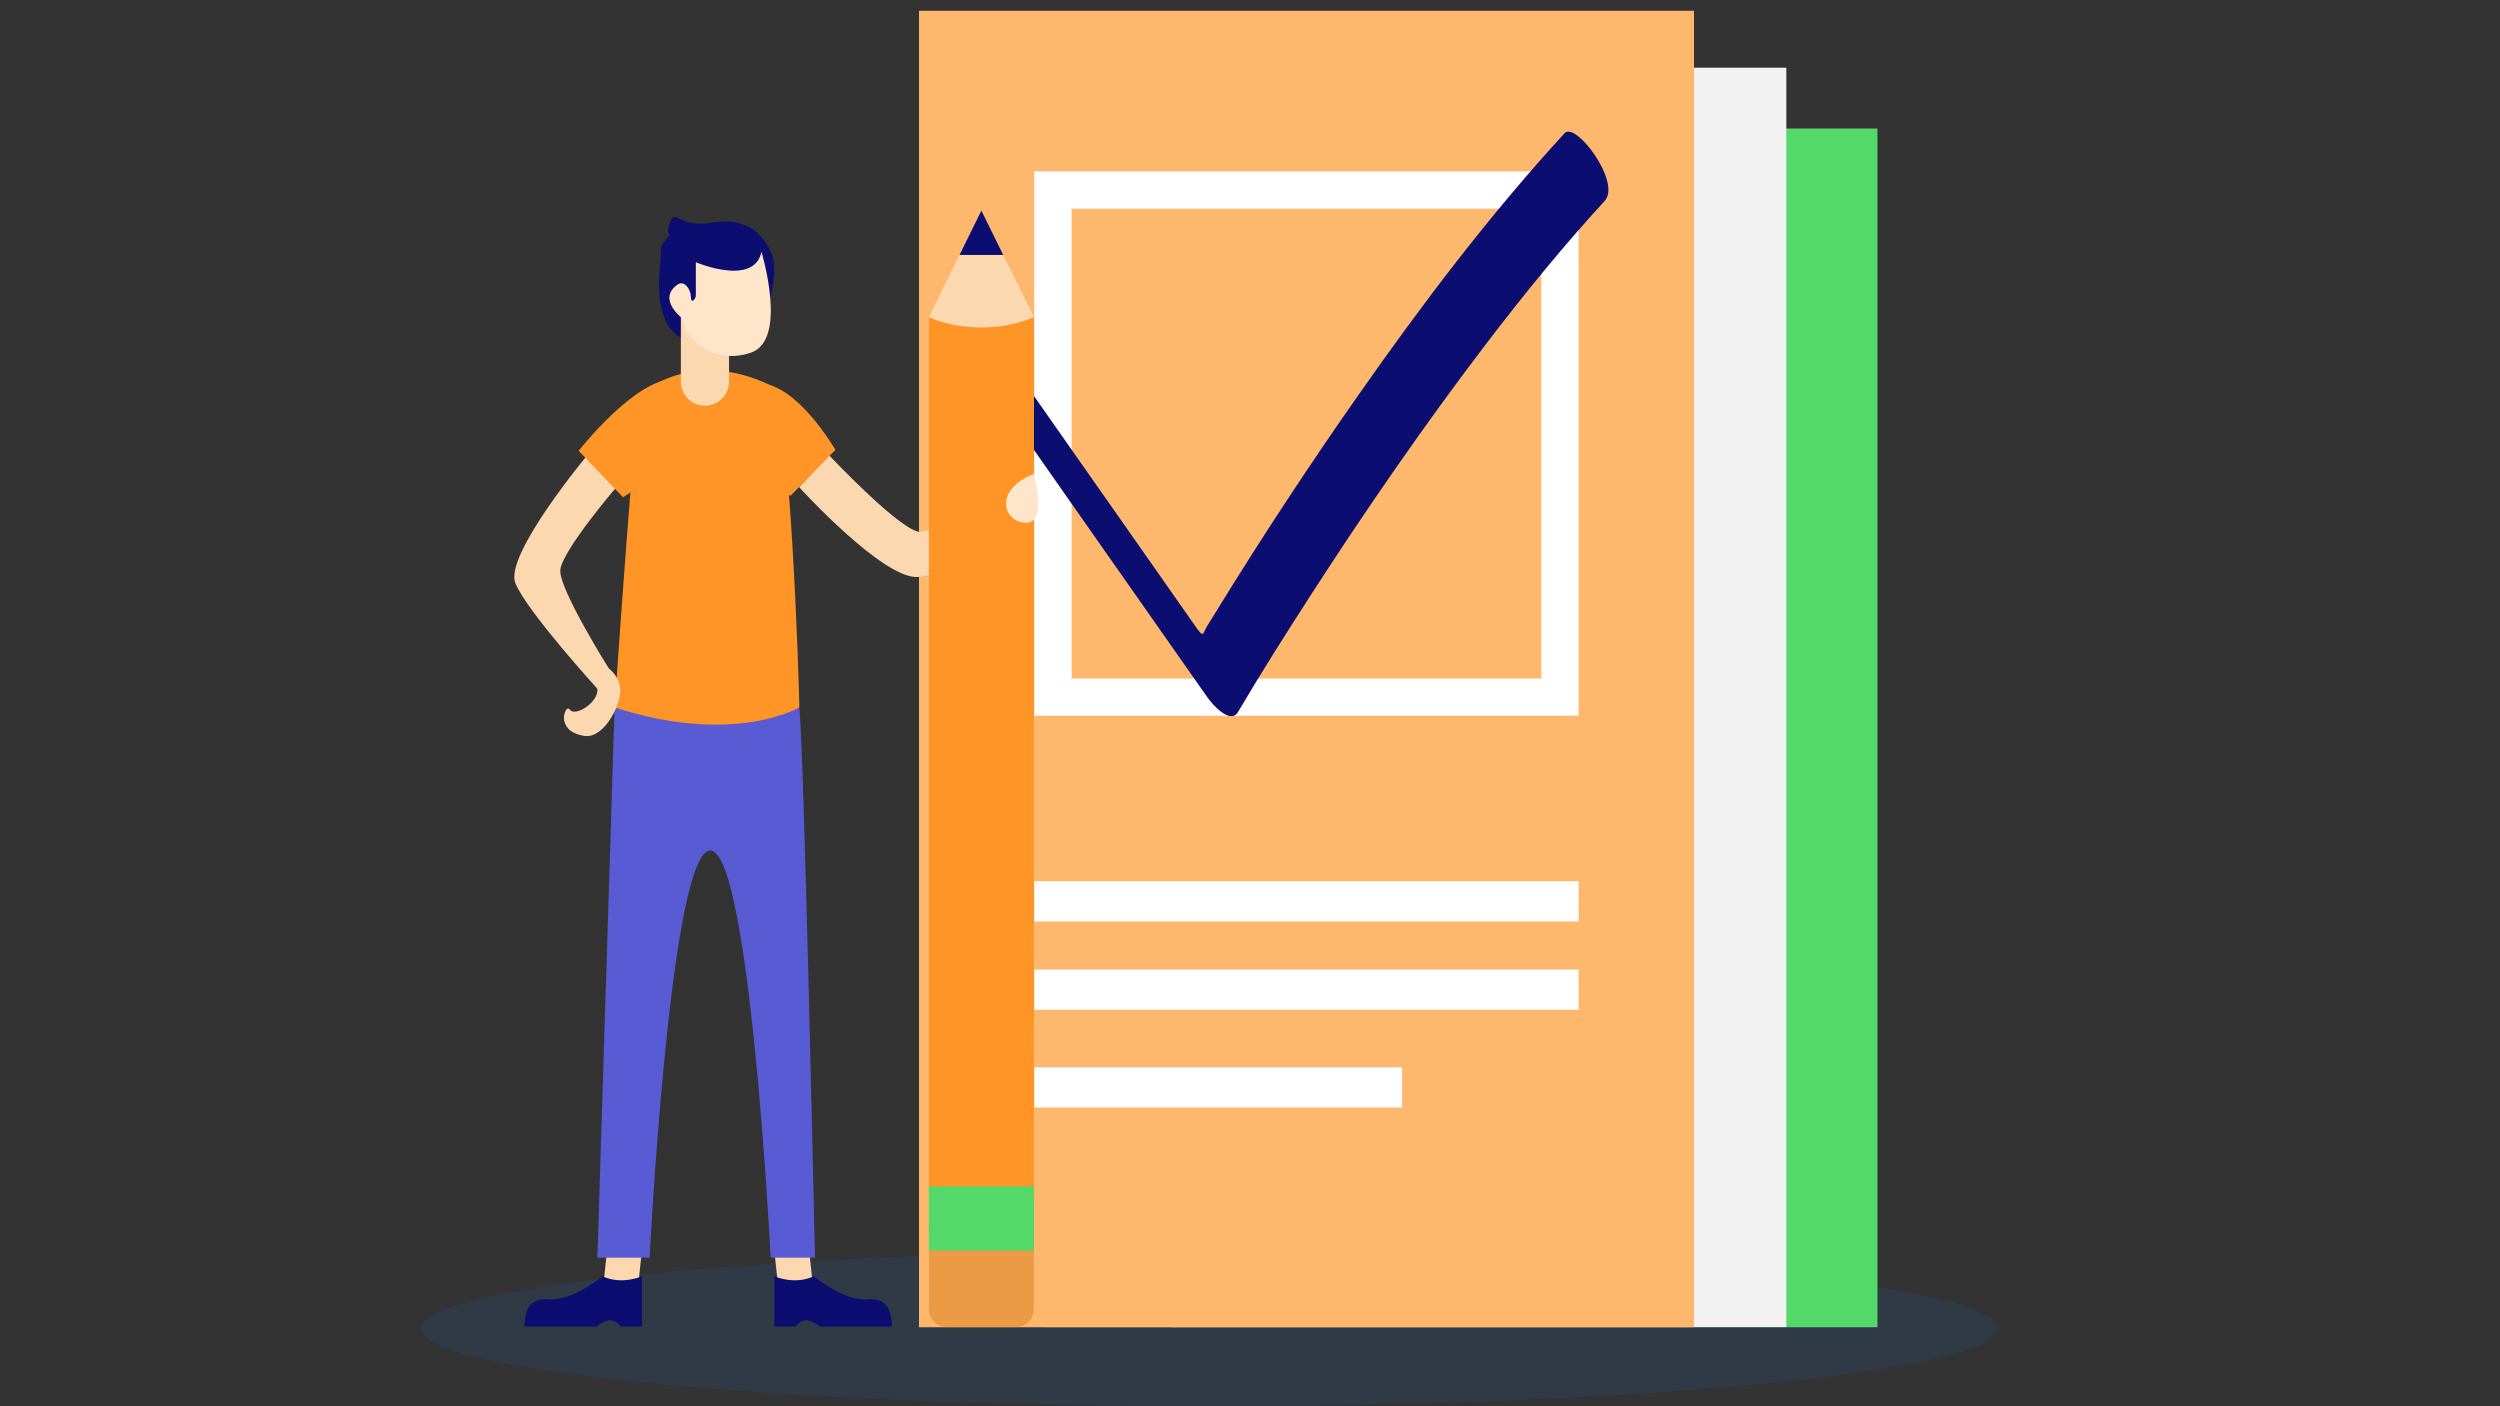 <svg xmlns="http://www.w3.org/2000/svg" enable-background="new 0 0 1920 1080" viewBox="0 0 1920 1080" id="to-dolist"><rect x="0" y="0" width="1920" height="1080" fill="#333333" stroke="none"/><ellipse cx="928.7" cy="1020.2" fill="#167ffc" opacity=".1" rx="605.3" ry="59.8" class="color2a94f4 svgShape"></ellipse><path fill="#53d86a" d="M900 98.7h541.9v920.6H900z" class="colord3d3d3 svgShape"></path><path fill="#f2f2f2" d="M802.5 52h569.4v967.2H802.5z" class="colorf2f2f2 svgShape"></path><path fill="#fe9526" d="M705.8 8.3H1301v1011H705.8z" class="colorffbe55 svgShape"></path><path fill="#ffffff" d="M705.8 8.3H1301v1011H705.8z" opacity=".33" class="colorffffff svgShape"></path><path fill="#ffffff" d="M1212.4 549.7H794.3V131.6h418.1v418.1zM823 521.1h360.7V160.3H823v360.8z" class="colorffffff svgShape"></path><path fill="#0b0d70" d="M777.6 322c16.9 24.1 33.8 48.2 50.7 72.4 26.8 38.3 53.6 76.5 80.5 114.8 6.3 8.9 12.5 17.8 18.8 26.8 3.4 4.8 17.2 20.8 23.2 10.8 17.9-30.4 36.8-60.2 55.9-89.8 42.5-65.8 87-130.4 134.5-192.7 28.9-37.9 59-74.9 91.2-110 13-14.2-22.2-61.3-30.8-52-58.1 63.3-110 132-159.2 202.3C1005 358 969.2 412.5 935 468l-7.8 12.6c-3.9 6.4-2.4 10-9.4 0-9.9-14.1-19.8-28.2-29.7-42.4-26.8-38.3-53.6-76.5-80.5-114.8-6.3-8.9-12.5-17.8-18.8-26.8-3.2-4.6-17.8-21.2-23.2-10.8-5.2 10.5 6.6 28.5 12 36.2z" class="color0b4870 svgShape"></path><path fill="#ffffff" d="M794.3 676.8h418.1v30.9H794.3zM794.3 744.6h418.1v30.9H794.3zM794.3 819.7h282.5v30.9H794.3z" class="colorffffff svgShape"></path><path fill="#0b0d70" d="M580.2 260.9s21.8-46.4 11.8-67.5-26.6-25.8-46.1-22.3-26.3-6.9-29.2-4-5.1 12.6-2.6 12.6c2.6 0-8.3 8-6.6 13.7 1.7 5.7-13.5 63.7 27.9 70.6s44.8-3.1 44.8-3.1z" class="color0b4870 svgShape"></path><path fill="#fcd8b1" d="M462.8 992h26.8l3.3-30.9h-26.7z" class="colorfcd2b1 svgShape"></path><path fill="#0b0d70" d="M462.8 980.2s-24 19.5-41.4 17.7c-17.4-1.7-18.4 13.2-18.7 20.9h55.5s11.2-10.6 18.4 0H493v-38.6c-.1 0-15.4 6.9-30.2 0z" class="color0b4870 svgShape"></path><path fill="#fcd8b1" d="M624.8 992h-26.7l-3.4-30.9h26.8z" class="colorfcd2b1 svgShape"></path><path fill="#595bd4" d="m472 543.2-13.2 422.7h40.1s14.9-294.7 44-311.9c32.2-19 49 311.9 49 311.9h34s-8.8-409.5-12.2-422.7c-1.1-4.9-119.3-53-141.7 0z" class="color0e538c svgShape"></path><path fill="#fe9526" d="M492 302.6s39-36 100-6.6c14.9 7.2 21.9 235.8 21.9 247.3 0 0-50.2 29.8-141.8 0-.1-.1 16.1-238.1 19.9-240.7z" class="colorffbe55 svgShape"></path><path fill="#fcd8b1" d="M636.7 349.6s58.2 61.9 71.1 58.8c20-4.8 79.8-21 79.8-21l6.5 12.2s-62.2 41-88.8 43.5c-26.6 2.5-91.6-69-91.6-69l23-24.5zM475.7 371.4s-44.8 51.9-45.4 66.8c-.6 14.9 37.3 75.2 37.3 75.2l-8.7 15.7s-54.3-59.6-63.1-81.2 55.6-98.7 55.6-98.7l24.3 22.2z" class="colorfcd2b1 svgShape"></path><path fill="#fe9526" d="m478.5 381.9-34.1-35.7s44-56 73.2-54.8c22.4.9 6.1 63.2-39.1 90.5zM607.1 380.8l34.5-35.3s-30-51.9-59.2-51c-22.3.6-20.1 58.4 24.7 86.3z" class="colorffbe55 svgShape"></path><path fill="#fcd8b1" d="M522.9 241.4v51.7c0 10.2 8.3 18.5 18.5 18.5s18.5-8.3 18.5-18.5v-54.7l-37 3z" class="colorfcd2b1 svgShape"></path><path fill="#ffe5ca" d="M584.8 193.4s20.6 67.5-8 77.4-51.9-10.7-52.3-25.9c0 0-20.3-14.9-4.2-26.3 5.3-3.8 10.3 3.8 10.3 9.5s3.8 1.5 3.8-1.1v-25.6s44.7 19 50.4-8z" class="colorffe3ca svgShape"></path><path fill="#0b0d70" d="M624.9 980.2s24 19.5 41.4 17.7c17.4-1.7 18.4 13.2 18.7 20.9h-55.5s-11.2-10.6-18.4 0h-16.4v-38.6s15.3 6.9 30.2 0z" class="color0b4870 svgShape"></path><path fill="#fcd8b1" d="M467.5 513.4s12 8.1 8.1 23.1c-3.9 15.1-14.9 29.5-25.6 28.8-3.7-.3-6.9-1.4-9.7-2.8-6.1-3-9-10.3-6-16.4.9-1.9 2.1-2.8 3.6-.9 4.1 5.3 22-5.9 20.9-16.2-1.1-10.2-10.5-28.6 8.7-15.6z" class="colorfcd2b1 svgShape"></path><path fill="#fe9526" d="M713.4 243.5h80.7v698.3h-80.7z" class="colorffbe55 svgShape"></path><path fill="#fcd8b1" d="m713.4 243.5 40.3-81.8 40.3 81.8s-15.6 8-40.3 8c-24.7 0-40.3-8-40.3-8z" class="colorfcd2b1 svgShape"></path><path fill="#0b0d70" d="m736.9 195.8 16.8-34.1 16.8 34.1z" class="color0b4870 svgShape"></path><path fill="#ec9b45" d="M780.3 1019.2h-53.1c-7.6 0-13.8-6.2-13.8-13.8v-65.2H794v65.2c0 7.6-6.1 13.8-13.7 13.8z" class="colorec4561 svgShape"></path><path fill="#53d86a" d="M713.4 911.2h80.7v49.2h-80.7z" class="colord3d3d3 svgShape"></path><path fill="#ffe5ca" d="M794 363.9s10.9 38.1-6.3 37.6c-17.1-.6-25.1-25 6.3-37.6z" class="colorffe3ca svgShape"></path></svg>
